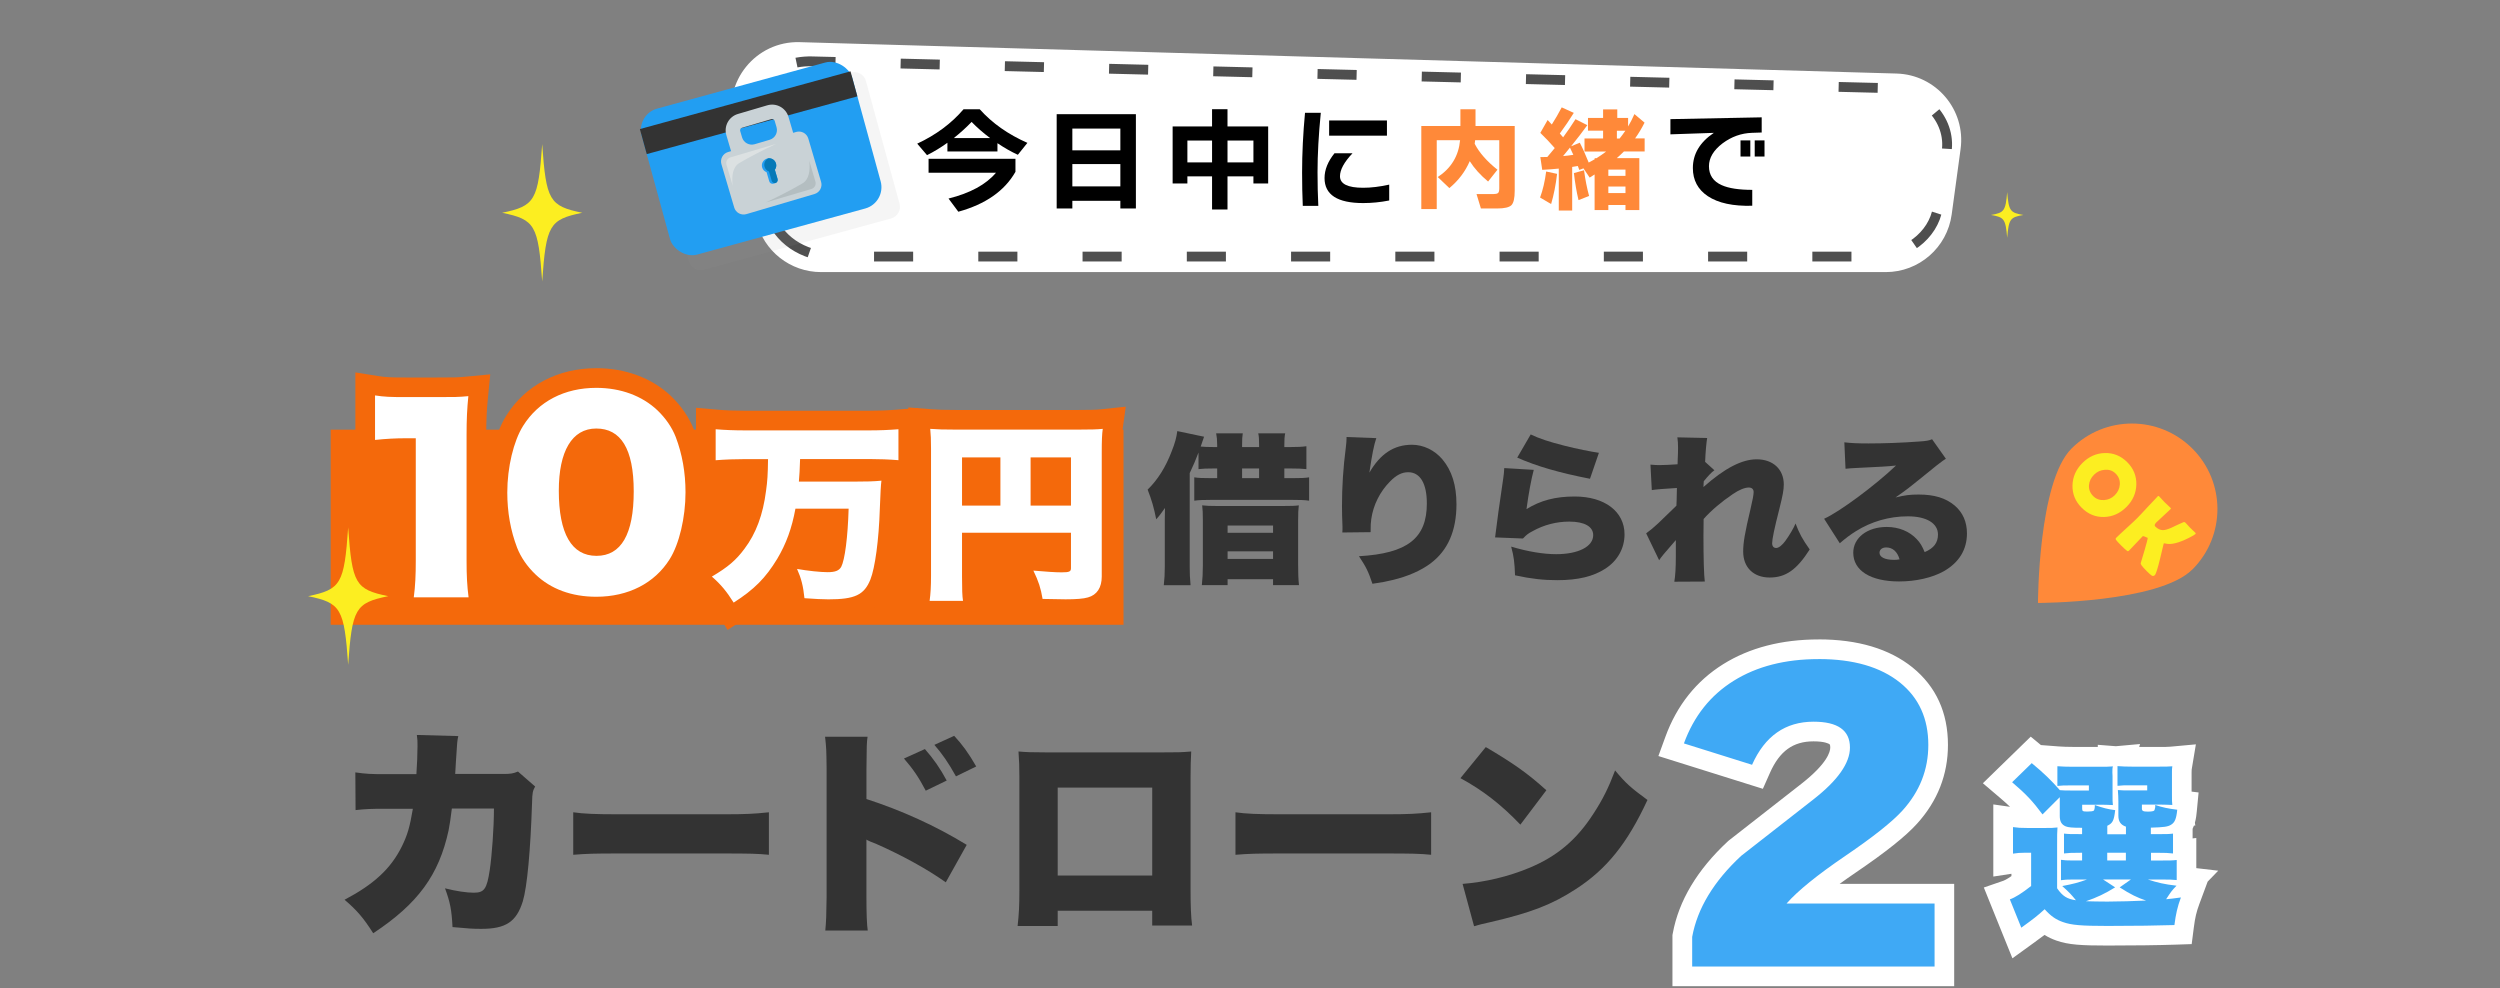 <?xml version="1.0" encoding="UTF-8"?><svg id="Layer_2" xmlns="http://www.w3.org/2000/svg" xmlns:xlink="http://www.w3.org/1999/xlink" viewBox="0 0 762.79 301.6"><rect x="0" y="0" width="762.79" height="301.6" fill="#808080" stroke="none"/><defs><style>.cls-1,.cls-2{fill:none;}.cls-3{fill:#999;opacity:.1;}.cls-4{clip-path:url(#clippath);}.cls-5{fill:#f4690b;}.cls-6{fill:#fff;}.cls-7{fill:#fcee21;}.cls-8{fill:#ff8939;}.cls-9{fill:#b4bec1;}.cls-10{fill:#333;}.cls-11{fill:#c9d2d6;}.cls-12{fill:#dce1e2;}.cls-13{fill:#229ef2;}.cls-14{fill:#0679b7;}.cls-15{fill:#3fa9f5;}.cls-2{stroke:#4f4f4f;stroke-dasharray:0 0 11.93 19.88;stroke-miterlimit:10;stroke-width:3px;}</style><clipPath id="clippath"><path class="cls-1" d="m236.76,49.86c-.34-1.16-1.56-1.83-2.73-1.48s-1.83,1.56-1.48,2.73c.2.69.72,1.2,1.35,1.43h-.01s.83,2.8.83,2.8c.16.55.73.86,1.28.7l.55-.16c.55-.16.86-.73.7-1.28l-.83-2.8h-.01c.4-.53.56-1.24.36-1.93Z"/></clipPath></defs><g id="PC"><rect class="cls-1" width="762.79" height="301.6"/><path class="cls-10" d="m127.05,236.21c.2-2.62.34-6.52.34-8.6,0-1.41,0-1.95-.2-3.36l12.64.34c-.34,1.55-.34,1.75-.74,8.13q-.07,1.82-.2,3.43h14.65c2.22,0,3.02-.13,4.5-.74l5.24,4.57c-.74,1.34-.87,1.88-.94,4.98-.47,14.39-1.48,25.61-2.82,30.05-1.95,6.25-5.18,8.4-12.64,8.4-2.62,0-3.63-.07-8.81-.54-.27-5.38-.74-7.6-2.29-11.83,3.36.87,6.65,1.34,8.74,1.34,3.23,0,4.03-1.08,4.91-6.92.67-4.5,1.28-12.97,1.28-18.76h-12.84q-.54,4.44-1.01,6.72c-2.96,13.58-9.34,22.32-22.99,31.33-3.02-4.77-5.04-7.06-8.74-10.22,8.94-4.71,14.12-9.48,17.48-16.27,1.68-3.43,2.42-5.85,3.36-11.49h-8.4c-4.5,0-5.92.07-9.08.4l-.07-11.5c3.36.47,4.57.54,9.34.54h9.28Z"/><path class="cls-10" d="m174.91,247.84c3.16.47,6.79.61,13.78.61h32.13c6.72,0,9.28-.13,13.78-.61v12.97c-3.23-.34-6.18-.4-13.85-.4h-32c-7.53,0-9.75.07-13.85.4v-12.97Z"/><path class="cls-10" d="m251.81,283.94c.27-2.82.34-4.77.4-10.29v-39.12c-.07-5.78-.07-6.12-.47-9.75h12.97c-.27,1.75-.27,2.82-.34,9.81v9.21c10.62,3.43,21.18,8.2,30.59,13.98l-6.39,11.43c-5.58-3.97-13.38-8.27-21.18-11.7-2.02-.81-2.22-.87-2.42-1.01-.2-.07-.34-.13-.61-.34v17.48c0,4.98.13,8.54.4,10.29h-12.97Zm30.39-55.39c2.62,2.96,4.77,6.05,6.65,9.61l-6.39,3.09c-2.22-4.24-3.97-6.72-6.65-9.81l6.39-2.89Zm8.94-4.03c2.49,2.69,4.37,5.24,6.72,9.34l-6.18,3.02c-2.35-4.24-4.24-6.92-6.59-9.61l6.05-2.76Z"/><path class="cls-10" d="m322.72,277.89v4.64h-12.23c.4-3.7.54-5.98.54-10.96v-34.55c0-2.89-.07-4.97-.27-7.73,2.35.2,3.7.27,8.13.27h36.23c4.17,0,5.18,0,8.34-.27-.13,2.35-.2,4.77-.2,7.93v34.08c0,5.18.13,8.4.47,11.09h-12.17v-4.5h-28.84Zm28.84-37.58h-28.84v26.82h28.84v-26.82Z"/><path class="cls-10" d="m376.97,247.84c3.16.47,6.79.61,13.78.61h32.13c6.72,0,9.28-.13,13.78-.61v12.97c-3.23-.34-6.18-.4-13.85-.4h-32c-7.53,0-9.75.07-13.85.4v-12.97Z"/><path class="cls-10" d="m453.33,227.94c8.47,4.98,12.84,8.07,18.49,13.18l-7.93,10.49c-5.85-6.12-11.56-10.55-18.29-14.18l7.73-9.48Zm-7.06,41.75c6.86-.54,13.92-2.22,20.23-4.84,8.47-3.5,14.52-8.54,19.7-16.6,2.82-4.3,4.64-8,6.59-13.18,3.29,3.97,4.84,5.31,9.88,9.01-6.12,13.24-12.5,21.18-21.92,27.23-7.26,4.71-13.65,7.19-26.15,10.08-2.62.61-3.02.67-4.84,1.21l-3.5-12.91Z"/><path class="cls-15" d="m609.29,272.65l2.99-1.03c.74-.25,2.09-.94,4.47-2.72v-5.65c-.6.02-1.16.08-2.07.22l-3.46.53v-15.05l3.42.49c1.36.19,2.1.24,3.98.24h1.71c-2.67-3.52-4.5-5.41-8.32-8.66l-2.51-2.14,10.29-10.02,2.07,1.71c1.03.85,1.98,1.66,2.87,2.46v-2.47l3.23.25c1.33.1,2.76.15,4.38.15h7.56c1.57,0,2.48,0,3.17-.02v-.38l2.54.2,3.21-.29-.14.47c.63.02,1.3.03,2,.03h7.35c2.73,0,3.46,0,4.5-.09l3.87-.35-.64,3.83c-.06.38-.07.56-.07,1.33v6.87c0,.72,0,1.27,0,1.71l1.87.22-.28,2.92c-.16,1.69-.41,3.4-1.27,4.83v7l1.13-.13v8.52l3.32.39-2.41,2.5,1.87-.25-1.68,4.67c-.94,2.54-1.4,4.5-1.82,7.76l-.33,2.53-2.55.09c-4.96.17-12.64.27-20.54.27-8.34,0-11.61-.3-14.57-1.35-1.78-.62-3.25-1.45-4.69-2.66-1.36,1.14-2.71,2.13-5.27,3.98l-3.11,2.24-6.1-15.12Z"/><path class="cls-6" d="m619.96,232.88c3.65,3,6.11,5.42,8.53,8.21,1.34.11,1.66.11,3.92.11h4.94v-1.56h-5.1c-2.41,0-3.17,0-4.51.16v-6.01c1.39.11,2.9.16,4.61.16h7.56c2.79,0,3.59,0,4.77-.11-.16.54-.16.97-.16,1.88l.05,1.07v5.74c0,1.56,0,2.41.11,3.11-1.29-.05-2.36-.11-3.59-.11h-5.79v1.18c0,.8.16.91,1.66.91.97,0,1.61-.11,1.88-.27.16-.16.32-.7.32-1.4v-.32c2.36.86,4.02,1.29,6.22,1.56-.38,3.22-.75,3.97-2.41,4.77v2.58h5.69v-2.31c-1.61-.54-2.31-1.61-2.31-3.33v-4.35q0-1.66-.16-3.49c1.34.11,1.77.11,4.08.11h4.88v-1.56h-4.56c-2.41,0-3.17,0-4.51.16v-6.01c1.39.11,2.9.16,4.61.16h7.35c2.79,0,3.59,0,4.77-.11-.11.64-.11,1.02-.11,1.82v6.87c0,1.61,0,2.41.11,3.11-1.29-.05-2.36-.11-3.59-.11h-5.69v1.23c0,.7.38.91,1.82.91.91,0,1.72-.11,1.93-.32q.16-.16.32-1.07v-.64c1.98.7,4.02,1.13,6.71,1.45-.27,2.79-.75,3.92-1.93,4.61-.97.59-2.2.75-6.12.86v1.98h1.77c3,0,3.59,0,4.99-.16v6.06c-1.5-.16-2.09-.21-4.99-.21h-1.72v2.36h2.74c3.06,0,3.65,0,5.1-.16v6.12c-1.56-.16-2.15-.16-5.1-.16h-3.7c3,.97,5.04,1.45,8.74,1.88-1.5,1.56-1.66,1.82-3.17,4.13,1.29-.11,2.09-.21,4.51-.54-1.07,2.9-1.56,5.1-1.98,8.42-4.72.16-12.34.27-20.44.27s-11-.27-13.57-1.18c-2.15-.75-3.7-1.82-5.58-3.92-2.31,2.09-3.27,2.84-7.13,5.63l-3.49-8.64c1.56-.54,3.7-1.88,6.49-4.08v-10.14h-2.2c-1.18,0-1.93.05-3.33.27v-8.1c1.5.21,2.36.27,4.4.27h5.15c2.2,0,2.68,0,4.02-.16-.11,1.56-.11,2.09-.11,6.01v12.55c1.66,2.41,3.06,3.27,5.74,3.65-1.5-1.82-1.77-2.15-4.18-4.34,3.22-.59,4.99-1.07,7.56-1.99h-4.13c-1.93,0-2.74.05-3.81.21v-6.22c1.18.16,1.72.21,3.7.21h2.74v-2.36h-.48c-2.95,0-3.59.05-5.04.21v-6.06c1.39.16,1.98.16,5.04.16h.48v-1.93c-3.06,0-4.18-.11-4.99-.43-1.29-.54-1.82-1.5-1.82-3.22v-5.69l-5.26,5.26c-3-4.02-4.93-6.11-9.28-9.82l6.01-5.85m23.01,29.72h5.69v-2.36h-5.69v2.36m7.24,5.79h-8.53l3.7,2.41c-3,1.88-5.58,3.11-8.9,4.24,1.72.05,4.13.11,6.54.11,2.9,0,8.9-.16,11.8-.32-2.63-.86-4.72-1.88-8.05-4.02l3.43-2.41m-30.59-43.56l-3.85,3.75-6.01,5.85-4.72,4.6,5.02,4.27c1.31,1.11,2.36,2.05,3.27,2.92l-5.11-.73v22.01l5.53-.85v.71c-1.56,1.08-2.28,1.36-2.45,1.42l-5.97,2.06,2.36,5.86,3.49,8.64,2.87,7.1,6.21-4.49c1.54-1.11,2.65-1.92,3.59-2.64,1.12.7,2.31,1.26,3.62,1.72,3.66,1.3,7.76,1.52,15.55,1.52s15.65-.1,20.64-.27l5.09-.17.65-5.05c.39-3.05.8-4.77,1.66-7.11l2.56-6.9,3.23-3.34-6.69-.78v-9.2l-1.13.13v-2.93c.16-.33.3-.67.42-1l.41.02-.13-.88c.37-1.32.49-2.54.57-3.4l.56-5.83-2.14-.26v-5.91c0-.68,0-.7.03-.84l1.28-7.67-7.74.71c-.88.08-1.49.08-4.23.08h-5.33l.27-.89-7.38.67-5.52-.43v.64h-7.73c-1.54,0-2.9-.05-4.15-.14l-5.47-.42-3.1-2.56h0Z"/><path class="cls-6" d="m223.68,37.89l7.11,29.57c2.19,9.13,10.35,15.56,19.74,15.56h324.84c10.15,0,18.75-7.5,20.12-17.57l2.72-19.98c1.63-11.96-7.47-22.68-19.53-23.03L244,12.86c-13.37-.38-23.45,12.04-20.32,25.04Z"/><path class="cls-6" d="m227.96,39.96l6.94,25.11c2.14,7.75,10.12,13.21,19.29,13.21h317.41c9.92,0,18.32-6.37,19.66-14.91l2.66-16.96c1.59-10.15-7.3-19.26-19.09-19.55l-327.01-8.14c-13.06-.33-22.91,10.22-19.86,21.26Z"/><path class="cls-2" d="m227.96,39.96l6.94,25.11c2.14,7.75,10.12,13.21,19.29,13.21h317.41c9.92,0,18.32-6.37,19.66-14.91l2.66-16.96c1.59-10.15-7.3-19.26-19.09-19.55l-327.01-8.14c-13.06-.33-22.91,10.22-19.86,21.26Z"/><path class="cls-3" d="m274.46,62.12l-7.92-28.88h0l-.85-3.11-1.48-5.41c-.54-1.97-2.58-3.14-4.55-2.59l-57.12,15.66c-1.97.54-3.14,2.58-2.59,4.55l10.25,37.39c.54,1.97,2.58,3.14,4.55,2.59l57.12-15.66c1.97-.54,3.14-2.58,2.59-4.55Z"/><rect class="cls-13" x="198.93" y="25.29" width="66.64" height="46.18" rx="6.74" ry="6.74" transform="translate(-4.53 63.12) rotate(-15.33)"/><rect class="cls-10" x="195.09" y="30.43" width="66.64" height="7.92" transform="translate(-.96 61.61) rotate(-15.33)"/><path class="cls-13" d="m236.76,49.86c-.34-1.16-1.56-1.83-2.73-1.48s-1.83,1.56-1.48,2.73c.2.69.72,1.2,1.35,1.43h-.01s.83,2.8.83,2.8c.16.55.73.86,1.28.7l.55-.16c.55-.16.86-.73.7-1.28l-.83-2.8h-.01c.4-.53.56-1.24.36-1.93Z"/><path class="cls-11" d="m242.93,40.26l-.92.27-1.44-4.89c-.81-2.74-3.7-4.32-6.45-3.51l-8.99,2.65c-2.74.81-4.32,3.7-3.51,6.45l1.44,4.89-.92.27c-1.59.47-2.49,2.13-2.02,3.72l3.9,13.2c.47,1.59,2.13,2.49,3.72,2.02l20.77-6.13c1.59-.47,2.49-2.13,2.02-3.72l-3.9-13.2c-.47-1.59-2.13-2.49-3.72-2.02Zm-17.09-.27c-.13-.42.12-.87.54-1l8.99-2.65c.42-.13.87.12,1,.54l.56,1.91c.49,1.65-.45,3.38-2.1,3.86l-4.56,1.35c-1.65.49-3.38-.45-3.86-2.1l-.56-1.91Z"/><path class="cls-13" d="m236.76,49.86c-.34-1.16-1.56-1.83-2.73-1.48s-1.83,1.56-1.48,2.73c.2.69.72,1.2,1.35,1.43h-.01s.83,2.8.83,2.8c.16.55.73.86,1.28.7l.55-.16c.55-.16.86-.73.7-1.28l-.83-2.8h-.01c.4-.53.56-1.24.36-1.93Z"/><path class="cls-9" d="m246.92,49.04l1.88,6.38c.28.96-.26,1.95-1.22,2.24l-13.92,4.11c4.18-1.95,8.41-4.19,11.19-5.82,2.03-1.19,2.4-3.94,2.07-6.9Z"/><path class="cls-12" d="m223.54,56.63l-1.88-6.38c-.28-.96.26-1.95,1.22-2.24l13.92-4.11c-4.18,1.95-8.41,4.19-11.19,5.82-2.03,1.19-2.4,3.94-2.07,6.9Z"/><g class="cls-4"><path class="cls-14" d="m237.49,49.65c-.34-1.16-1.56-1.83-2.73-1.48s-1.83,1.56-1.48,2.73c.2.69.72,1.2,1.35,1.43h-.01s.83,2.8.83,2.8c.16.55.73.86,1.28.7l.55-.16c.55-.16.86-.73.7-1.28l-.83-2.8h-.01c.4-.53.56-1.24.36-1.93Z"/></g><path class="cls-7" d="m617.37,65.59c-4.06.69-4.46,1.24-4.95,6.96-.49-5.72-.88-6.28-4.95-6.96,4.06-.69,4.46-1.24,4.95-6.96.49,5.72.88,6.28,4.95,6.96Z"/><path class="cls-7" d="m177.65,64.92c-10.04,2.07-11.01,3.74-12.22,20.96-1.21-17.22-2.18-18.89-12.22-20.96,10.04-2.07,11.01-3.74,12.22-20.96,1.21,17.22,2.18,18.89,12.22,20.96Z"/><path d="m304.33,46.21h-15.26v-2.65c-2.04,1.47-4.11,2.73-6.22,3.78l-2.99-3.51c5.71-2.66,10.42-6.15,14.13-10.49h4.95c3.8,4.24,8.65,7.66,14.54,10.25l-2.92,3.64c-2.04-.94-4.11-2.12-6.22-3.54v2.51Zm5.5,6.22c-3.32,5.82-9.13,9.88-17.43,12.17l-2.99-4.02c6.6-1.65,11.43-4.27,14.47-7.87h-20.56v-4.26h26.51v3.99Zm-18.81-10.31h11.07c-2.11-1.58-3.99-3.22-5.64-4.92-1.7,1.77-3.51,3.4-5.43,4.92Z"/><path d="m346.58,63.61h-4.74v-2.34h-14.65v2.34h-4.78v-28.77h24.17v28.77Zm-4.74-17.74v-6.64h-14.65v6.64h14.65Zm0,11v-6.81h-14.65v6.81h14.65Z"/><path d="m382.44,53.81h-7.91v10.11h-4.71v-10.11h-7.53v2.17h-4.5v-17.4h12.03v-5.26h4.71v5.26h12.41v17.4h-4.5v-2.17Zm-20.15-4.26h7.53v-6.67h-7.53v6.67Zm12.24,0h7.91v-6.67h-7.91v6.67Z"/><path d="m403,34.42c-.67,6.67-1,12.72-1,18.15,0,3.62.08,7.04.24,10.25h-4.74c-.14-3.16-.21-6.55-.21-10.18,0-5.82.3-11.9.89-18.22h4.81Zm20.87,26.75c-2.68.53-5.33.79-7.94.79-7.86,0-11.79-2.54-11.79-7.63,0-2.52,1.01-5.04,3.03-7.56h5.5c-2.54,2.68-3.82,5.02-3.82,7.01,0,2.34,2.36,3.51,7.08,3.51,2.41,0,5.05-.32,7.94-.96v4.85Zm-.69-19.77h-17.64v-4.64h17.64v4.64Z"/><path class="cls-8" d="m462.16,58.24c0,2.25-.34,3.7-1.01,4.37-.68.66-2.13,1-4.35,1h-4.95l-1.34-4.4h5.19c.6,0,1.04-.09,1.32-.28.29-.18.43-.68.43-1.48v-14.68h-7.36c-.05.37-.09.73-.14,1.1,1.37,2.68,3.69,5.32,6.94,7.91l-2.85,3.61c-2.36-1.97-4.23-4.04-5.6-6.22-1.37,3.19-3.45,5.92-6.22,8.22l-3.54-3.37c4.1-2.7,6.37-6.45,6.81-11.24h-7.12v21.01h-4.71v-25.34h11.93v-5.12h4.61v5.12h11.96v19.8Z"/><path class="cls-8" d="m475.09,53.05c-.39,3.35-1,6.42-1.82,9.21l-3.37-1.99c.85-2.27,1.47-4.92,1.86-7.94l3.33.72Zm25.1,11.04h-4.23v-1.55h-5.23v1.55h-4.19v-10.86l-1.51.96-1.89-2.82-1.27.48c-.14-.37-.29-.77-.45-1.2-.34.07-.92.16-1.72.28v13.3h-4.09v-12.79c-1.56.16-3.24.29-5.05.38l-.58-3.89c.48,0,1.19-.01,2.13-.03.92-1.08,1.67-1.98,2.27-2.72-1.37-1.58-2.84-3.13-4.4-4.64l2.23-3.92,1.27,1.37c1.03-1.6,2.04-3.35,3.03-5.23l3.68,1.68c-1.26,2.04-2.68,4.14-4.26,6.29l1,1.17c1.26-1.7,2.52-3.54,3.78-5.53l3.61,1.82c-1.42,1.97-3.07,4.11-4.95,6.43l2.65-1.07c.83,1.58,1.73,3.6,2.72,6.05.8-.41,1.41-.74,1.82-1v-.34h.58c1.03-.64,2-1.32,2.92-2.03h-6.6v-3.99h5.67v-2.37h-4.61v-3.89h4.61v-2.61h4.33v2.61h3.3v2.61c.69-1.15,1.33-2.41,1.93-3.78l3.09,2.61c-.87,1.74-1.83,3.35-2.89,4.81h2.92v3.99h-6.33c-.69.69-1.41,1.36-2.17,2.03h6.88v15.81Zm-23.27-16.47c.87-.07,1.91-.19,3.13-.38-.32-.71-.67-1.44-1.03-2.2l-2.1,2.58Zm7.94,12.17l-3.23,1.27c-.6-2.52-1.07-5.27-1.41-8.25l3.09-.86c.39,2.91.91,5.52,1.55,7.84Zm11.1-6.12v-1.93h-5.23v1.93h5.23Zm0,5.23v-1.99h-5.23v1.99h5.23Zm-1.79-16.64c.55-.67,1.13-1.46,1.75-2.37h-2.58v2.37h.82Z"/><path d="m537.52,40.43l-2.99.1c-3.25.11-6.23,1.18-8.94,3.2-2.77,2.11-4.16,4.44-4.16,6.98,0,2.7,1.29,4.63,3.89,5.78,2.13.96,5.24,1.44,9.32,1.44v4.85c-5.84.16-10.36-.81-13.55-2.92-3.05-2.04-4.57-4.9-4.57-8.59,0-4.29,2.13-7.86,6.39-10.73l-13.24.45v-4.64l27.85-.55v4.64Zm-3.47,7.32h-2.99v-4.92h2.99v4.92Zm4.33,0h-2.99v-4.92h2.99v4.92Z"/><rect class="cls-5" x="100.9" y="131.1" width="241.9" height="59.53"/><path class="cls-6" d="m122.83,185.26l.46-3.4c.41-3.02.59-6.21.59-10.68v-34.45h-.07c-3.05,0-5.92.16-9.03.5l-3.32.36v-20.45l3.47.55c2.55.41,4.42.48,8.73.48h9.74c5.46,0,6.3,0,9.23-.28l3.63-.35-.36,3.63c-.38,3.92-.52,6.93-.52,11.53v38.48c0,4.45.16,7.35.59,10.71l.43,3.38h-23.56Z"/><path class="cls-5" d="m114.45,120.65c2.76.44,4.76.51,9.2.51h9.74c5.45,0,6.44,0,9.51-.29-.38,3.89-.54,6.98-.54,11.82v38.48c0,4.41.15,7.49.61,11.09h-16.72c.46-3.38.61-6.83.61-11.09v-37.45h-3.07c-2.99,0-5.98.15-9.36.51v-13.58m-6-7.03v27.31l6.65-.72c1.99-.22,3.88-.36,5.78-.43v31.4c0,4.33-.17,7.4-.56,10.28l-.93,6.81h30.41l-.86-6.76c-.41-3.22-.56-6.02-.56-10.33v-38.48c0-4.49.13-7.43.51-11.23l.71-7.25-7.26.69c-2.78.27-3.6.27-8.94.27h-9.74c-4.48,0-6.02-.08-8.26-.44l-6.94-1.11h0Z"/><path class="cls-6" d="m181.93,185.08c-8.26,0-15.4-2.65-20.64-7.66-2.83-2.71-5.01-5.9-6.32-9.22-2.12-5.56-3.2-11.58-3.2-17.91,0-8.22,2.08-16.83,5.29-21.94,5.24-8.38,14.07-13,24.86-13,8.11,0,15.46,2.71,20.7,7.64,2.85,2.73,5.03,5.92,6.33,9.24,2.12,5.55,3.2,11.6,3.2,17.98,0,8.27-2.08,16.91-5.29,22.01-5.12,8.17-14.21,12.86-24.93,12.86Zm0-51.33c-7.61,0-8.43,11.15-8.43,15.95,0,16.9,6.4,16.9,8.5,16.9s8.35,0,8.35-16.68c0-10.73-2.84-16.17-8.43-16.17Z"/><path class="cls-5" d="m181.93,118.34c7.44,0,13.96,2.42,18.64,6.83,2.53,2.42,4.45,5.21,5.6,8.15,1.99,5.21,2.99,10.87,2.99,16.89,0,7.71-1.92,15.79-4.83,20.41-4.6,7.34-12.66,11.46-22.4,11.46-7.52,0-13.88-2.35-18.56-6.83-2.53-2.42-4.45-5.21-5.6-8.15-1.99-5.21-2.99-10.87-2.99-16.82,0-7.71,1.92-15.71,4.83-20.34,4.68-7.49,12.66-11.6,22.32-11.6m.08,51.26c7.52,0,11.35-6.61,11.35-19.68s-3.99-19.17-11.43-19.17-11.43,6.98-11.43,18.95c0,13.14,3.91,19.9,11.5,19.9m-.08-57.26c-11.69,0-21.68,5.26-27.41,14.42-3.54,5.62-5.74,14.64-5.74,23.52,0,6.7,1.14,13.08,3.39,18.96v.02s.02.02.02.02c1.46,3.73,3.89,7.29,7.04,10.29,5.81,5.56,13.66,8.5,22.71,8.5,11.78,0,21.8-5.2,27.48-14.27,3.54-5.62,5.75-14.67,5.75-23.6,0-6.75-1.14-13.16-3.39-19.03-1.48-3.77-3.91-7.33-7.05-10.34l-.02-.02-.02-.02c-5.79-5.46-13.88-8.46-22.75-8.46h0Zm.08,51.26c-1.65,0-2.54-.53-3.41-2.02-.96-1.66-2.1-5.06-2.1-11.87,0-2.16.26-12.95,5.43-12.95,1.59,0,2.5.53,3.35,1.95.95,1.58,2.07,4.81,2.07,11.21,0,6.77-1.12,10.12-2.05,11.74-.83,1.43-1.69,1.94-3.3,1.94h0Z"/><path class="cls-6" d="m221.33,185.45c-2.06-3.27-3.6-5.11-6.08-7.28l-3.12-2.73,3.57-2.11c4.53-2.68,6.73-4.54,9.06-7.67,3.21-4.23,5.17-9.55,6.02-16.28.31-2.19.45-3.76.53-6.32h-3.71c-3.2,0-6.38.12-8.96.34l-3.25.28v-16l3.26.29c2.65.23,5.48.34,8.89.34h37.51c3.24,0,5.96-.11,8.84-.34l3.24-.26v15.98l-3.25-.28c-.45-.04-.91-.07-1.38-.1l-.59,3.82q-.22,1.4-.45,8.17c-.31,9.92-1.49,18.58-3.07,22.6-2.68,6.71-7.55,7.97-15.6,7.97-2.14,0-4.47-.14-7.54-.36l-2.52-.18-.25-2.51c-.33-3.34-.86-5.43-2.01-8.01l-1.03-2.29c-3.68,5.94-7.51,9.74-13.95,13.87l-2.54,1.63-1.61-2.56Zm22.4-14.83c3.09.55,6.79.95,8.81.95,1,0,1.42-.11,1.56-.16.5-1.04,1.36-5.46,1.73-13.23h-10.66c-.99,4.43-2.38,8.24-4.35,11.92l2.91.52Zm16.68-26.67c3.52,0,6-.04,8.23-.28l3.73-.39c-2.23-.15-4.74-.23-7.21-.23h-18.16c-.01.31-.03.61-.04.89h13.44Z"/><path class="cls-5" d="m274.13,130.95v9.46c-2.74-.23-5.92-.35-8.97-.35h-21.04c-.12,3.39-.18,4.85-.37,6.89h16.65c3.9,0,6.28-.06,8.54-.29q-.24,1.58-.49,8.53c-.3,9.63-1.46,18.04-2.87,21.61-1.89,4.73-4.76,6.07-12.81,6.07-1.95,0-4.09-.12-7.32-.35-.37-3.68-.98-6.07-2.26-8.93,3.29.58,7.14.99,9.33.99,2.32,0,3.48-.47,4.15-1.63,1.1-2.1,2.01-8.99,2.26-17.75h-16.23c-1.1,6.01-2.81,10.69-5.55,15.3-3.54,5.84-7.01,9.34-13.3,13.37-2.13-3.39-3.84-5.49-6.65-7.94,4.94-2.92,7.38-5.02,9.94-8.47,3.54-4.67,5.67-10.45,6.59-17.69.43-3.04.55-4.96.61-9.69h-6.77c-3.17,0-6.47.12-9.21.35v-9.46c2.68.23,5.61.35,9.15.35h37.51c3.42,0,6.22-.12,9.09-.35m-61.75-6.54v22.54l6.51-.55c2.49-.21,5.58-.33,8.7-.33h.55c-.08.93-.18,1.82-.33,2.86v.04s-.01.04-.01.04c-.78,6.19-2.55,11.04-5.42,14.82l-.02.02-.02.02c-1.84,2.48-3.53,4.14-8.18,6.88l-7.14,4.22,6.25,5.46c2.27,1.99,3.61,3.59,5.52,6.62l3.22,5.12,5.09-3.26c5.02-3.22,8.56-6.26,11.63-10.14.35,1.26.58,2.59.75,4.34l.5,5.03,5.04.36c3.13.23,5.51.37,7.75.37,7.31,0,14.75-.76,18.38-9.85,2.04-5.19,3.04-15.61,3.29-23.64q.23-6.57.42-7.8l.16-1.07,5.09.43v-22.5l-6.49.53c-2.81.23-5.46.33-8.6.33h-37.51c-3.32,0-6.06-.1-8.63-.33l-6.52-.57h0Zm35.15,36.78h5.11c-.25,3.38-.59,5.84-.89,7.37-1.55-.07-4.01-.31-6.51-.71.91-2.12,1.66-4.31,2.29-6.65h0Z"/><path class="cls-6" d="m280.21,186.33l.46-3.4c.28-2.12.4-4.22.4-7.25v-38.83c0-2.6-.06-4.1-.23-5.7l-.37-3.58,3.59.28c2.25.17,3.99.22,7.76.22h36.96c3.98,0,5.84-.05,7.37-.22l3.82-.41-.53,3.8c-.21,1.52-.28,3.14-.28,6.94v37.72c0,4.76-2.34,8.13-6.41,9.26-1.53.47-3.98.69-7.63.69-1.4,0-3.42-.04-5.75-.09l-3.81-.08-.41-2.45c-.51-3.02-1.1-4.85-2.55-7.83l-2.31-4.76,5.27.46c3.98.35,6.53.51,8.21.51v-6.09h-27.24v10.43c0,3.9.07,5.64.27,6.88l.56,3.47h-17.13Zm43.56-35.08v-8.72h-6.32v8.72h6.32Zm-21.53,0v-8.72h-5.71v8.72h5.71Z"/><path class="cls-5" d="m336.47,130.83c-.24,1.75-.31,3.56-.31,7.36v37.72c0,3.39-1.46,5.61-4.21,6.37-1.34.41-3.66.58-6.83.58-1.65,0-4.15-.06-7.01-.12-.55-3.27-1.22-5.37-2.81-8.64,4.03.35,6.77.53,8.6.53,2.38,0,2.87-.23,2.87-1.28v-10.8h-33.24v13.43c0,3.85.06,5.84.3,7.36h-10.19c.31-2.28.43-4.5.43-7.65v-38.83c0-2.69-.06-4.26-.24-6.01,2.26.17,4.03.23,7.99.23h36.96c4.09,0,6.04-.06,7.69-.23m-22.02,23.42h12.32v-14.72h-12.32v14.72m-20.92,0h11.71v-14.72h-11.71v14.72m49.95-30.19l-7.64.81c-1.39.15-3.24.2-7.05.2h-36.96c-4.06,0-5.6-.07-7.53-.22l-7.18-.56.75,7.16c.16,1.52.21,2.88.21,5.39v38.83c0,2.88-.11,4.87-.37,6.85l-.91,6.8h24.09l-1.12-6.95c-.19-1.19-.23-3.25-.23-6.41v-7.43h6.41l3.97,8.18c1.32,2.71,1.83,4.29,2.29,7.02l.82,4.91,4.97.1,1.5.03c2.27.05,4.22.09,5.64.09,3.96,0,6.59-.25,8.5-.82,5.35-1.51,8.54-6.04,8.54-12.13v-37.72c0-3.64.06-5.17.25-6.53l1.06-7.61h0Zm-23.03,21.48h.32v2.72h-.32v-2.72h0Z"/><path class="cls-10" d="m365.67,138.11c-.98,2.56-1.39,3.49-2.67,6.25v28.54c0,2.21.05,3.25.26,5.66h-8.17c.21-2.02.31-3.39.31-5.66v-14.51q.05-.93.05-3.4-.46.64-1.39,1.92c-.31.44-.67.84-1.28,1.53-.72-3.59-1.34-5.76-2.62-9.05,3.08-3,5.5-6.84,7.35-11.71.98-2.46,1.44-4.13,1.7-6.15l8.17,1.72c-.1.29-.67,1.92-1.03,3,1.18.1,2.11.15,3.85.15h1.18v-.64c0-1.48-.1-2.46-.31-3.54h8.12c-.15.84-.21,1.82-.21,3.59v.59h5.19v-.69c0-1.67-.05-2.56-.26-3.49h8.22c-.21.98-.26,2.02-.26,3.54v.64h1.95c2,0,3.34-.05,4.78-.25v6.99c-1.44-.15-2.52-.2-4.73-.2h-2v2.95h2.42c2.72,0,3.91-.05,5.14-.25v7.13c-1.29-.2-2.67-.25-5.29-.25h-24.41c-2.57,0-3.96.05-5.34.25v-7.13c1.18.2,2.57.25,5.24.25h1.75v-2.95h-1.18c-2.11,0-3.24.05-4.52.2v-5.02Zm1.34,20.56c0-2.12-.05-3.2-.21-4.48,1.28.15,2.42.2,4.78.2h19.73c2.72,0,3.96-.05,4.98-.2-.15,1.18-.21,2.31-.21,4.67v13.28c0,2.56.05,4.43.26,6.4h-7.91v-1.82h-13.87v1.82h-7.86c.21-1.97.31-3.74.31-5.9v-13.97Zm7.55,3.89h13.87v-2.21h-13.87v2.21Zm0,7.97h13.87v-2.31h-13.87v2.31Zm9.61-24.65v-2.95h-5.19v2.95h5.19Z"/><path class="cls-10" d="m419.93,133.68c-.72,2.07-1.34,5.26-2.11,10.53,3.34-5.76,7.5-8.51,13-8.51,3.49,0,6.94,1.67,9.3,4.48,2.88,3.44,4.27,7.92,4.27,13.68,0,8.07-2.62,14.07-7.86,18.01-2.93,2.21-7.04,4.03-11.72,5.12-1.75.44-3.08.69-6.06,1.13-1.23-3.69-1.9-5.07-4.11-8.41,14.75-.84,20.71-5.46,20.71-16.09,0-6.15-2.06-9.54-5.7-9.54-1.9,0-3.65.88-5.55,2.85-3.08,3.1-5.09,7.18-5.7,11.41-.15,1.13-.21,1.72-.21,4.03l-8.63.1c.05-.34.05-.64.05-.84v-.98c-.1-1.92-.15-4.87-.15-6.25,0-5.95.36-11.61,1.18-17.96.15-1.43.21-1.97.21-2.71v-.39l9.1.34Z"/><path class="cls-10" d="m467.97,143.37c-.72,2.66-1.59,7.28-2.21,11.96,4.32-2.66,8.84-3.84,14.7-3.84,9.15,0,15.21,4.58,15.21,11.56,0,4.23-2.11,8.02-5.81,10.43-3.7,2.41-8.38,3.54-14.7,3.54-4.21,0-7.86-.39-12.9-1.48-.15-4.08-.36-5.66-1.18-8.76,5.09,1.53,9.87,2.31,13.72,2.31,6.78,0,11.31-2.31,11.31-5.81,0-2.61-2.67-4.13-7.3-4.13-3.85,0-7.76.98-11.25,2.95-1.34.69-1.85,1.13-2.88,2.21l-8.53-.34c.1-.44.1-.49.15-.98.26-2.36,1.34-10.23,2.36-17.02.15-1.08.26-1.87.31-3.15l8.99.54Zm-.93-10.82c2.52,1.23,5.6,2.26,10.48,3.49,3.49.89,7.91,1.77,10.33,2.12l-2.72,7.92c-9.3-1.82-16.19-3.79-22.2-6.45l4.11-7.08Z"/><path class="cls-10" d="m502.3,162.71c1.39-1.03,2.21-1.72,3.6-3,3.44-3.35,5.34-5.12,5.6-5.41.05-.79.1-2.21.15-5.41q-5.76.34-7.66.64l-.41-7.77c1.18.1,1.8.15,2.67.15,1.28,0,3.44-.1,5.6-.25q.05-.59.05-1.57c.05-1.03.1-2.26.1-3.4,0-1.52-.05-2.02-.21-3.25l9.09.2c-.21,1.18-.51,4.28-.62,7.28l2.83,2.56c-.92.64-1.95,1.77-3.24,3.35l-.05.69c0,.54,0,.64-.05,1.08,6.42-5.71,11.72-8.46,16.24-8.46,4.98,0,8.27,3.05,8.27,7.67,0,1.67-.31,3.3-1.34,7.43-1.59,6.2-2.21,9.3-2.21,10.53,0,.89.46,1.43,1.23,1.43s1.85-.84,2.83-2.21c1.28-1.77,2.47-3.79,3.08-5.26,1.18,3.1,2.06,4.72,4.32,7.92-3.96,6.2-7.3,8.56-12.23,8.56s-8.07-3.1-8.07-7.92c0-2.76.51-5.71,2.26-13.09.62-2.61.93-4.28.93-5.07,0-.89-.57-1.38-1.49-1.38-1.23,0-3.03.74-4.88,2.02-3.44,2.31-6.68,5.07-8.89,7.58-.05,2.31-.05,3.74-.05,5.17,0,6.99.15,12,.41,13.92l-9.3.05c.31-1.77.46-4.43.46-7.53v-5.17c-3.65,4.18-4.47,5.17-5.09,6.15l-3.96-8.22Z"/><path class="cls-10" d="m562.73,134.96c2.16.25,4.06.34,7.4.34,4.57,0,10.28-.2,15.47-.59,2.26-.15,2.93-.29,3.91-.69l4.21,5.95q-1.34.74-8.27,6.45c-2.72,2.21-3.65,2.95-7.09,5.36,2.88-.69,4.37-.89,7.04-.89,4.83,0,8.27,1.08,11,3.35,2.47,2.12,3.75,4.97,3.75,8.51,0,4.97-2.42,8.9-7.09,11.56-3.55,1.97-8.48,3.1-13.62,3.1-8.68,0-13.98-3.3-13.98-8.76,0-4.58,4.27-7.87,10.23-7.87,3.7,0,6.99,1.38,9.2,3.79,1.03,1.08,1.59,2.07,2.36,3.89,2.77-1.18,4.06-2.85,4.06-5.36,0-3.44-3.49-5.56-9.2-5.56s-11.2,1.62-15.83,4.53c-1.59.98-3.24,2.21-4.93,3.69l-4.78-7.48c4.73-2.12,15.57-10.18,21.94-16.24-2.72.3-4.78.39-12.02.74-1.39.05-2.36.15-3.39.25l-.36-8.07Zm12.74,32.08c-1.18,0-2,.64-2,1.62,0,1.33,1.64,2.16,4.42,2.16.62,0,.72,0,1.7-.15-.67-2.36-2.11-3.64-4.11-3.64Z"/><path class="cls-7" d="m118.45,181.9c-10.04,2.07-11.01,3.74-12.22,20.96-1.21-17.22-2.18-18.89-12.22-20.96,10.04-2.07,11.01-3.74,12.22-20.96,1.21,17.22,2.18,18.89,12.22,20.96Z"/><path class="cls-8" d="m668.92,173.75c-10.19,10.19-47.1,10.22-47.1,10.22,0,0,.03-36.92,10.22-47.1,10.19-10.19,26.7-10.19,36.89,0,10.19,10.19,10.19,26.7,0,36.89Z"/><path class="cls-7" d="m648.8,154.69c-1.96,1.96-4.23,2.98-6.8,3.05-2.62.07-4.9-.87-6.85-2.82s-2.87-4.23-2.8-6.86c.07-2.58,1.08-4.84,3.02-6.79,1.95-1.95,4.22-2.97,6.81-3.04,2.64-.08,4.93.85,6.87,2.79,1.93,1.93,2.85,4.22,2.78,6.86-.08,2.61-1.09,4.88-3.03,6.82Zm-3.55-3.59c.94-.94,1.46-2.03,1.54-3.26.09-1.29-.32-2.39-1.25-3.32s-1.99-1.28-3.32-1.18c-1.29.09-2.38.59-3.28,1.49-.96.96-1.48,2.04-1.56,3.24-.08,1.26.35,2.37,1.3,3.31.88.88,1.99,1.28,3.32,1.2,1.27-.09,2.35-.58,3.25-1.48Z"/><path class="cls-7" d="m657.47,175.48c-.27.27-.56.33-.88.18-.25-.13-.78-.59-1.58-1.39s-1.31-1.37-1.6-1.79c-.14-.2-.22-.35-.24-.43-.02-.09,0-.24.07-.47.38-1.3.77-2.6,1.16-3.89.61-2.1.91-3.3.9-3.58-.92-.43-1.44-.6-1.54-.49-.47.47-1.16,1.2-2.08,2.19-.91.99-1.61,1.72-2.09,2.2-.19.19-.39.22-.58.08-.38-.28-.99-.84-1.85-1.69-.82-.82-1.33-1.38-1.54-1.69-.14-.22-.14-.41.02-.57.68-.68,1.73-1.67,3.17-2.97s2.49-2.3,3.18-2.98c.73-.73,1.79-1.85,3.19-3.38,1.4-1.52,2.46-2.65,3.19-3.38.14-.14.27-.14.4,0,.19.19.48.5.85.91.37.41.66.71.85.91s.51.49.92.87c.41.38.72.66.91.86.11.11.1.22,0,.33-.46.46-1.19,1.14-2.17,2.03-.99.89-1.71,1.57-2.18,2.03-.54.54-.66.96-.37,1.25.75.75,1.53,1.12,2.35,1.13.61,0,1.47-.23,2.58-.72.81-.41,2.04-.98,3.68-1.7.23-.09.45-.03.66.19.16.16.4.42.71.77.31.35.55.6.71.77s.43.42.78.74c.35.32.6.57.77.73.15.15.15.3,0,.44-.21.21-.84.58-1.91,1.12-3.15,1.59-5.53,2.18-7.13,1.76-.33-.09-.53-.09-.6-.02,0,0-.36,1.51-1.09,4.56-.73,3.05-1.28,4.75-1.63,5.11Z"/><path class="cls-15" d="m513.32,297.89v-12.31l.05-.27c1.7-9.3,7.03-18.17,15.84-26.36l.09-.09.1-.08c7.33-5.72,14.69-11.47,22.1-17.27,6.52-5.1,9.96-9.74,9.96-13.42,0-1.59,0-4.89-8.11-4.89-7.37,0-12.61,3.72-16.02,11.38l-1.09,2.44-26.34-8.26,1.08-2.95c3.25-8.92,8.77-15.86,16.4-20.62,7.54-4.71,16.8-7.09,27.51-7.09,11.25,0,20.24,2.65,26.73,7.87,6.46,5.24,9.72,12.41,9.72,21.33,0,8.28-2.92,15.7-8.66,22.03-3.29,3.64-9.18,8.32-17.98,14.31-4.92,3.35-8.98,6.37-12.14,9.05h40.7v25.22h-79.96Z"/><path class="cls-6" d="m554.91,201.09c10.59,0,18.88,2.4,24.85,7.21,5.74,4.65,8.6,10.98,8.6,18.99,0,7.55-2.63,14.22-7.89,20.02-3.11,3.43-8.92,8.05-17.44,13.84-8.52,5.8-14.5,10.64-17.92,14.53h45.16v19.22h-73.96v-9.04c1.59-8.69,6.57-16.93,14.93-24.71,7.33-5.72,14.7-11.48,22.1-17.27,7.41-5.79,11.11-11.06,11.11-15.79,0-5.26-3.7-7.89-11.11-7.89-8.6,0-14.86,4.39-18.76,13.15l-20.79-6.52c3.03-8.31,8.08-14.68,15.17-19.1,7.09-4.42,15.73-6.63,25.93-6.63m0-6c-11.29,0-21.08,2.54-29.1,7.54-8.22,5.13-14.15,12.58-17.64,22.14l-2.15,5.9,5.99,1.88,20.79,6.52,5.1,1.6,2.17-4.89c2.95-6.63,7.05-9.59,13.28-9.59,3.47,0,4.66.72,4.86.86.08.06.25.18.25,1.03,0,1.25-.86,4.84-8.81,11.06-7.41,5.8-14.77,11.55-22.1,17.27l-.2.16-.19.18c-9.29,8.64-14.93,18.07-16.75,28.02l-.1.54v15.58h85.96v-31.22h-34.95c1.57-1.14,3.27-2.33,5.09-3.57,9-6.12,15.06-10.95,18.52-14.78,6.26-6.9,9.44-14.99,9.44-24.04,0-9.87-3.64-17.82-10.82-23.65-7.06-5.68-16.69-8.55-28.63-8.55h0Z"/></g></svg>